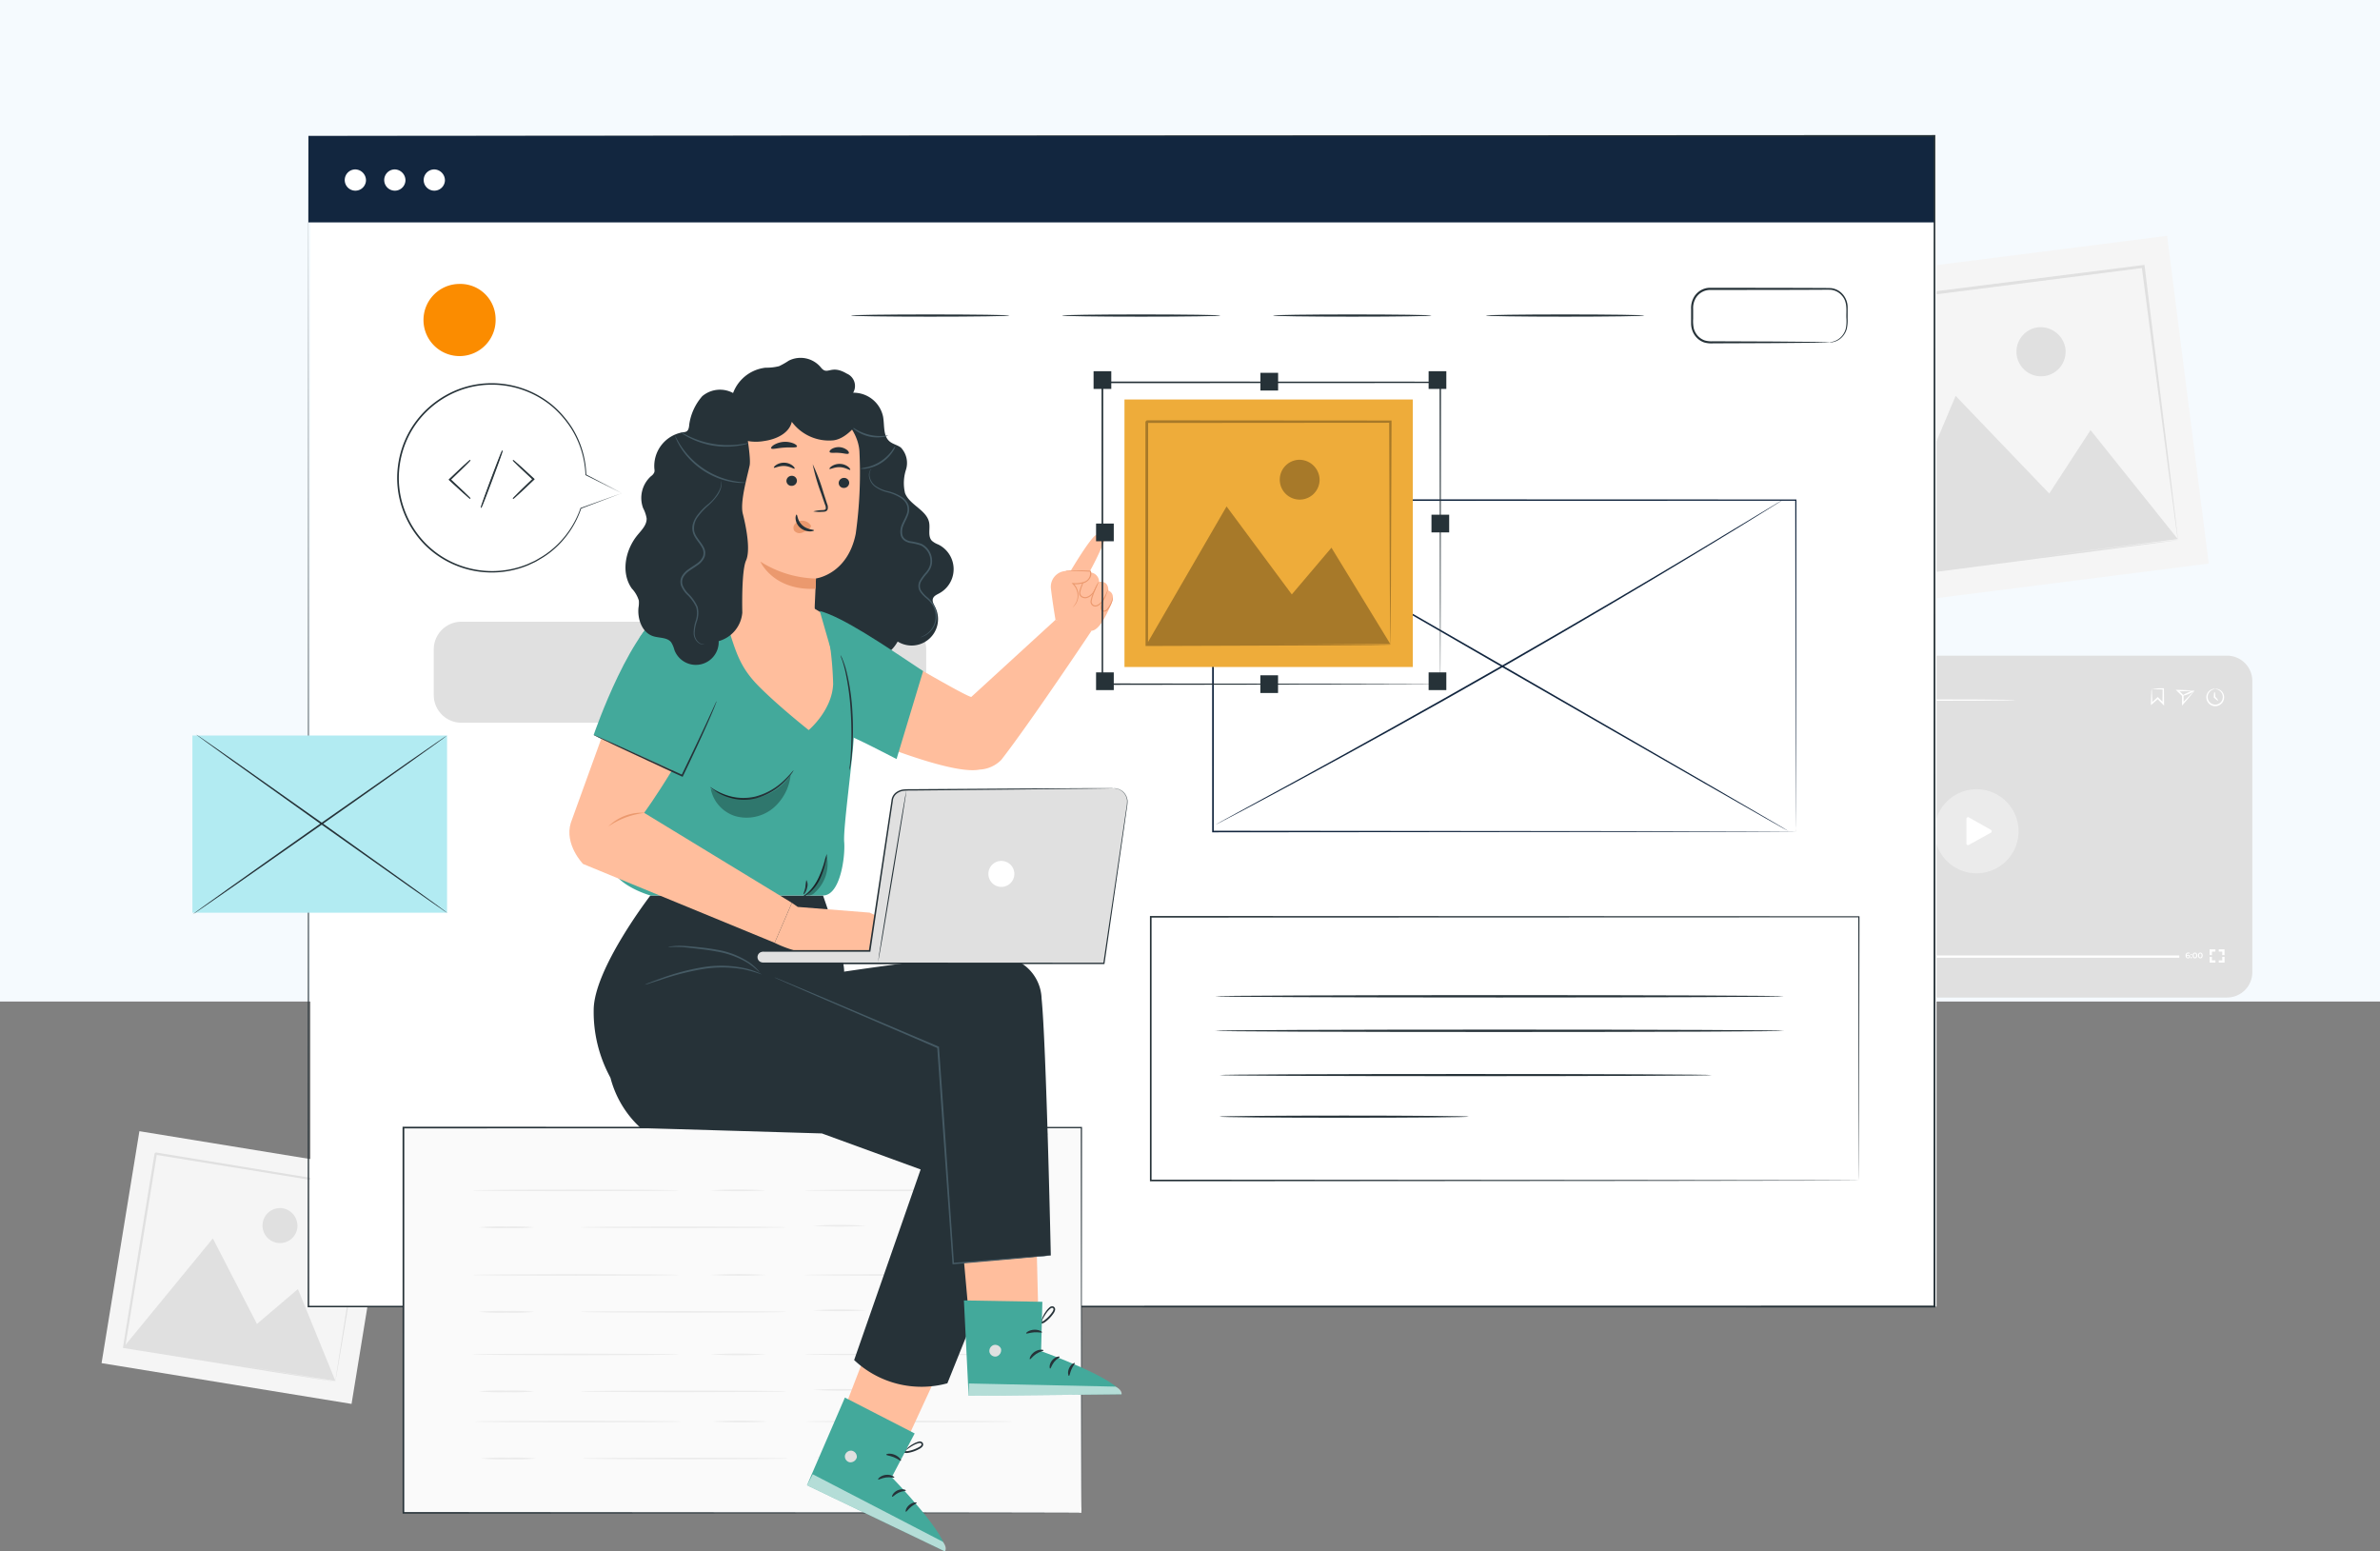 <svg xmlns="http://www.w3.org/2000/svg" xmlns:xlink="http://www.w3.org/1999/xlink" width="296.262" height="193.093" viewBox="0 0 296.262 193.093">
  <rect x="0" y="0" width="296.262" height="193.093" fill="#808080" stroke="none"/>
  <defs>
    <clipPath id="clip-path">
      <rect id="Rectángulo_57307" data-name="Rectángulo 57307" width="267.725" height="176.285" fill="none"/>
    </clipPath>
    <clipPath id="clip-path-7">
      <rect id="Rectángulo_57291" data-name="Rectángulo 57291" width="17.275" height="9.6" fill="none"/>
    </clipPath>
    <clipPath id="clip-path-8">
      <rect id="Rectángulo_57292" data-name="Rectángulo 57292" width="19.046" height="1.543" fill="none"/>
    </clipPath>
    <clipPath id="clip-path-9">
      <rect id="Rectángulo_57293" data-name="Rectángulo 57293" width="10.05" height="5.521" fill="none"/>
    </clipPath>
    <clipPath id="clip-path-10">
      <rect id="Rectángulo_57294" data-name="Rectángulo 57294" width="2.582" height="4.945" fill="none"/>
    </clipPath>
    <clipPath id="clip-path-12">
      <rect id="Rectángulo_57297" data-name="Rectángulo 57297" width="30.68" height="28.091" fill="none"/>
    </clipPath>
  </defs>
  <g id="Grupo_888591" data-name="Grupo 888591" transform="translate(-1066.738 -2980.144)">
    <g id="Grupo_885767" data-name="Grupo 885767" transform="translate(1066.738 2980.144)">
      <rect id="Rectángulo_32196" data-name="Rectángulo 32196" width="296.262" height="124.655" transform="translate(0 0)" fill="#f5fafe"/>
      <g id="Grupo_177796" data-name="Grupo 177796" transform="translate(12.643 16.808)">
        <g id="Grupo_177790" data-name="Grupo 177790" clip-path="url(#clip-path)">
          <rect id="Rectángulo_57279" data-name="Rectángulo 57279" width="44.325" height="41.12" transform="matrix(0.992, -0.126, 0.126, 0.992, 213.151, 18.13)" fill="#f5f5f5"/>
          <g id="Grupo_177764" data-name="Grupo 177764">
            <g id="Grupo_177763" data-name="Grupo 177763" clip-path="url(#clip-path)">
              <path id="Trazado_220935" data-name="Trazado 220935" d="M597.777,59.8a3.061,3.061,0,1,0,3.549,2.633,3.126,3.126,0,0,0-3.549-2.633" transform="translate(-356.863 -35.85)" fill="#e0e0e0"/>
              <path id="Trazado_220936" data-name="Trazado 220936" d="M578.953,40.414,541.8,45.1c.035-.05-.352.434-.187.234v.009l0,.018,0,.036.009.073.019.146.037.291.074.581.147,1.159q.147,1.157.293,2.3.291,2.293.578,4.542l1.121,8.79c.732,5.712,1.424,11.113,2.061,16.081l.022.176.182-.024L573.132,76l7.53-1,1.972-.271.5-.074a.91.91,0,0,0,.161-.03,1.409,1.409,0,0,0-.184.014l-.522.056-2.013.235-7.583.916-8.3,1.026,18.583-2.358a.82.82,0,0,0,.022.112.719.719,0,0,0-.009-.149c-.012-.118-.028-.267-.048-.458q-.074-.64-.208-1.805c-.193-1.61-.473-3.938-.828-6.9-.737-5.988-1.787-14.514-3.048-24.752l-.021-.172ZM572.42,60.952l-5.141,7.892L555.627,56.69l-9.357,22.2C545.66,74.035,545,68.781,544.3,63.23q-.541-4.287-1.111-8.791-.284-2.249-.575-4.542-.146-1.147-.292-2.3l-.147-1.159-.074-.581-.037-.291-.011-.088,36.761-4.694,3.2,24.447.926,6.922q.164,1.182.254,1.833c.029.2.052.352.07.474,0,.017,0,.025.007.04Z" transform="translate(-324.832 -24.227)" fill="#e0e0e0"/>
              <rect id="Rectángulo_57280" data-name="Rectángulo 57280" width="29.248" height="31.528" transform="matrix(0.161, -0.987, 0.987, 0.161, 0, 152.854)" fill="#f5f5f5"/>
              <path id="Trazado_220937" data-name="Trazado 220937" d="M52.234,333.707a2.178,2.178,0,1,0,1.888,2.513,2.224,2.224,0,0,0-1.888-2.513" transform="translate(-29.759 -200.137)" fill="#e0e0e0"/>
              <path id="Trazado_220938" data-name="Trazado 220938" d="M37.027,320.732l-26.283-4.317c.034-.027-.327.225-.175.122v.006l0,.013,0,.026-.008.051-.017.1-.034.206-.067.411-.134.82q-.134.819-.266,1.63l-.525,3.214Q8.992,326.2,8.5,329.238L6.651,340.62l-.02.125.129.02,19.1,3.058,5.337.839,1.4.214.356.051a.683.683,0,0,0,.116.012.985.985,0,0,0-.128-.028l-.367-.067-1.42-.247-5.356-.908-5.87-.98,13.149,2.149a.627.627,0,0,0-.008.082.491.491,0,0,0,.024-.1c.015-.083.035-.188.06-.322q.079-.451.223-1.273c.193-1.137.474-2.781.83-4.869l2.927-17.5.02-.122Zm-8.608,12.685-5.1,4.343-5.488-10.645L6.96,340.359c.565-3.432,1.178-7.148,1.824-11.074l1.021-6.22.526-3.214.267-1.63.134-.82.067-.411.034-.206.01-.062,26.018,4.232c-1.143,7.158-2.095,13.123-2.764,17.318-.33,2.1-.589,3.762-.768,4.907l-.2,1.3c-.02.14-.035.251-.048.338,0,.012,0,.018,0,.028Z" transform="translate(-3.977 -189.783)" fill="#e0e0e0"/>
              <path id="Trazado_220939" data-name="Trazado 220939" d="M562.929,204.466H500.57a3.148,3.148,0,0,1-3.148-3.148V165.063a3.148,3.148,0,0,1,3.148-3.148h62.359a3.148,3.148,0,0,1,3.148,3.148v36.254a3.148,3.148,0,0,1-3.148,3.148" transform="translate(-298.352 -97.116)" fill="#e0e0e0"/>
              <path id="Trazado_220940" data-name="Trazado 220940" d="M580.589,208.685a5.23,5.23,0,1,1-5.23-5.23,5.23,5.23,0,0,1,5.23,5.23" transform="translate(-341.961 -122.031)" fill="#ebebeb"/>
              <path id="Trazado_220941" data-name="Trazado 220941" d="M580.048,215.426V212.34a.2.2,0,0,1,.293-.171l2.758,1.555a.2.2,0,0,1,0,.343L580.34,215.6a.2.2,0,0,1-.292-.172" transform="translate(-347.91 -127.243)" fill="#fff"/>
              <path id="Trazado_220942" data-name="Trazado 220942" d="M506.413,255.124v.11H505.9v-.087l.279-.265c.068-.065.08-.106.08-.145,0-.064-.044-.1-.13-.1a.2.2,0,0,0-.164.073l-.091-.07a.323.323,0,0,1,.267-.116c.152,0,.251.077.251.2a.28.28,0,0,1-.116.221l-.188.178Z" transform="translate(-303.418 -152.662)" fill="#fff"/>
              <path id="Trazado_220943" data-name="Trazado 220943" d="M507.4,255.031a.082.082,0,1,1,.164,0,.082.082,0,1,1-.164,0m0,.382a.082.082,0,1,1,.164,0,.082.082,0,1,1-.164,0" transform="translate(-304.339 -152.917)" fill="#fff"/>
              <path id="Trazado_220944" data-name="Trazado 220944" d="M508.212,254.548v.7h-.13v-.592h-.148v-.109Z" transform="translate(-304.656 -152.676)" fill="#fff"/>
              <path id="Trazado_220945" data-name="Trazado 220945" d="M509.585,255.089h-.124v.159h-.126v-.159h-.385V255l.346-.452h.139l-.326.432h.23v-.141h.122v.141h.124Z" transform="translate(-305.266 -152.676)" fill="#fff"/>
              <rect id="Rectángulo_57281" data-name="Rectángulo 57281" width="53.172" height="0.281" transform="translate(205.464 102.114)" fill="#fff"/>
              <rect id="Rectángulo_57282" data-name="Rectángulo 57282" width="16.616" height="0.751" transform="translate(205.424 101.82)" fill="#ebebeb"/>
              <path id="Trazado_220946" data-name="Trazado 220946" d="M553.733,254.294a.809.809,0,1,1-.809-.809.809.809,0,0,1,.809.809" transform="translate(-331.156 -152.039)" fill="#ebebeb"/>
              <path id="Trazado_220947" data-name="Trazado 220947" d="M648.767,254.746a.234.234,0,0,1-.257.227c-.191,0-.3-.123-.3-.349a.332.332,0,0,1,.344-.373.349.349,0,0,1,.184.045l-.048.1a.236.236,0,0,0-.133-.034c-.132,0-.215.082-.215.241h0a.238.238,0,0,1,.187-.073.219.219,0,0,1,.242.215m-.126.006c0-.073-.055-.119-.141-.119a.128.128,0,0,0-.142.12c0,.066.052.118.145.118a.122.122,0,0,0,.138-.119" transform="translate(-388.792 -152.499)" fill="#fff"/>
              <path id="Trazado_220948" data-name="Trazado 220948" d="M649.763,254.76a.082.082,0,1,1,.083.083.081.081,0,0,1-.083-.083m0,.382a.082.082,0,1,1,.165,0,.082.082,0,1,1-.165,0" transform="translate(-389.725 -152.754)" fill="#fff"/>
              <path id="Trazado_220949" data-name="Trazado 220949" d="M650.383,254.613c0-.23.126-.361.293-.361s.294.13.294.361-.126.361-.294.361-.293-.13-.293-.361m.455,0c0-.169-.066-.247-.162-.247s-.161.078-.161.247.066.247.161.247.162-.078.162-.247" transform="translate(-390.097 -152.499)" fill="#fff"/>
              <path id="Trazado_220950" data-name="Trazado 220950" d="M652.065,254.613c0-.23.126-.361.293-.361s.294.13.294.361-.126.361-.294.361-.293-.13-.293-.361m.455,0c0-.169-.066-.247-.162-.247s-.161.078-.161.247.066.247.161.247.162-.078.162-.247" transform="translate(-391.106 -152.499)" fill="#fff"/>
              <path id="Trazado_220951" data-name="Trazado 220951" d="M655.985,253.968H655.7v-.718h.717v.281h-.435Z" transform="translate(-393.288 -151.898)" fill="#fff"/>
              <path id="Trazado_220952" data-name="Trazado 220952" d="M656.42,256.3H655.7v-.717h.281v.435h.437Z" transform="translate(-393.287 -153.297)" fill="#fff"/>
              <path id="Trazado_220953" data-name="Trazado 220953" d="M659.252,256.3h-.717v-.282h.436v-.437h.281Z" transform="translate(-394.986 -153.295)" fill="#fff"/>
              <path id="Trazado_220954" data-name="Trazado 220954" d="M659.252,253.966h-.282v-.435h-.437v-.282h.718Z" transform="translate(-394.986 -151.898)" fill="#fff"/>
              <path id="Trazado_220955" data-name="Trazado 220955" d="M637.537,172.13a11.193,11.193,0,0,1,1.446-.079l.078,0v.08c.006.548.012,1.168.019,1.837l0,.237-.169-.168-.193-.193-.49-.493.132,0-.769.676-.146.128,0-.191c.008-.569.028-1.039.044-1.358a2.237,2.237,0,0,1,.042-.479,3.723,3.723,0,0,1,.042.533c.016.325.035.773.044,1.3l-.143-.064.755-.692.066-.061.065.065.493.49.193.193-.167.069c.007-.669.013-1.289.019-1.837l.079.078a14.09,14.09,0,0,1-1.446-.078" transform="translate(-382.339 -103.195)" fill="#fff"/>
              <path id="Trazado_220956" data-name="Trazado 220956" d="M647.48,172.662a5.03,5.03,0,0,1-.35.447c-.237.294-.593.734-1.027,1.223l-.162.182v-.245c0-.287,0-.593,0-.911v-.089l.03.07-.641-.624-.167-.163.232,0c.635.009,1.181.042,1.545.064a4.773,4.773,0,0,1,.545.041c-.019.008-.257.016-.632.034s-.876.044-1.459.046l.065-.159.648.616.03.028v.131c0,.317,0,.624,0,.911l-.162-.062c.406-.444.774-.808,1.049-1.085s.447-.452.466-.461" transform="translate(-386.963 -103.497)" fill="#fff"/>
              <path id="Trazado_220957" data-name="Trazado 220957" d="M648.79,172.8c.021.05-.286.226-.685.394s-.74.263-.761.213.286-.226.686-.393a1.67,1.67,0,0,1,.761-.214" transform="translate(-388.273 -103.64)" fill="#fff"/>
              <path id="Trazado_220958" data-name="Trazado 220958" d="M655.776,172.224c0-.01.092-.033.259,0a1.02,1.02,0,0,1,.61.367,1.087,1.087,0,0,1,.178,1.041,1.109,1.109,0,0,1-2.093,0,1.087,1.087,0,0,1,.178-1.041,1.018,1.018,0,0,1,.61-.367c.168-.028.26-.005.259,0s-.091.021-.241.069a1.027,1.027,0,0,0-.518.377.96.96,0,0,0-.118.9.937.937,0,0,0,1.755,0,.96.96,0,0,0-.118-.9,1.027,1.027,0,0,0-.518-.377c-.15-.048-.241-.052-.241-.069" transform="translate(-392.667 -103.288)" fill="#fff"/>
              <path id="Trazado_220959" data-name="Trazado 220959" d="M657.508,174.3c-.038.038-.264-.126-.505-.367l-.028-.029v-.046c0-.344.044-.623.1-.623s.1.279.1.623v.006l-.028-.069c.241.242.4.467.367.505" transform="translate(-394.05 -103.908)" fill="#fff"/>
              <path id="Trazado_220960" data-name="Trazado 220960" d="M548.063,175.586c0,.054-7.056.1-15.758.1s-15.759-.044-15.759-.1,7.054-.1,15.759-.1,15.758.044,15.758.1" transform="translate(-309.822 -105.257)" fill="#fff"/>
              <path id="Trazado_220961" data-name="Trazado 220961" d="M509.1,173.87a1.243,1.243,0,1,1-1.243-1.243,1.243,1.243,0,0,1,1.243,1.243" transform="translate(-303.867 -103.541)" fill="#fff"/>
            </g>
          </g>
          <rect id="Rectángulo_57284" data-name="Rectángulo 57284" width="202.417" height="145.707" transform="translate(25.998 0.103)" fill="#fff"/>
          <rect id="Rectángulo_57285" data-name="Rectángulo 57285" width="202.417" height="10.769" transform="translate(25.749 0.103)" fill="#12263f"/>
          <g id="Grupo_177766" data-name="Grupo 177766">
            <g id="Grupo_177765" data-name="Grupo 177765" clip-path="url(#clip-path)">
              <path id="Trazado_220962" data-name="Trazado 220962" d="M78.283,12.092a1.323,1.323,0,1,1-1.321-1.4,1.361,1.361,0,0,1,1.321,1.4" transform="translate(-45.369 -6.414)" fill="#fff"/>
              <path id="Trazado_220963" data-name="Trazado 220963" d="M90.562,12.092a1.323,1.323,0,1,1-1.321-1.4,1.362,1.362,0,0,1,1.321,1.4" transform="translate(-52.734 -6.414)" fill="#fff"/>
              <path id="Trazado_220964" data-name="Trazado 220964" d="M102.84,12.092a1.323,1.323,0,1,1-1.321-1.4,1.362,1.362,0,0,1,1.321,1.4" transform="translate(-60.098 -6.414)" fill="#fff"/>
              <path id="Trazado_220965" data-name="Trazado 220965" d="M252.811,55.932c0,.076-4.421.138-9.873.138s-9.874-.062-9.874-.138,4.42-.138,9.874-.138,9.873.062,9.873.138" transform="translate(-139.791 -33.465)" fill="#263238"/>
              <path id="Trazado_220966" data-name="Trazado 220966" d="M318.441,55.932c0,.076-4.421.138-9.873.138s-9.874-.062-9.874-.138,4.42-.138,9.874-.138,9.873.062,9.873.138" transform="translate(-179.156 -33.465)" fill="#263238"/>
              <path id="Trazado_220967" data-name="Trazado 220967" d="M384.073,55.932c0,.076-4.421.138-9.873.138s-9.874-.062-9.874-.138,4.42-.138,9.874-.138,9.873.062,9.873.138" transform="translate(-218.521 -33.465)" fill="#263238"/>
              <path id="Trazado_220968" data-name="Trazado 220968" d="M450.284,55.932c0,.076-4.421.138-9.873.138s-9.874-.062-9.874-.138,4.42-.138,9.874-.138,9.873.062,9.873.138" transform="translate(-258.235 -33.465)" fill="#263238"/>
              <path id="Trazado_220969" data-name="Trazado 220969" d="M511.607,54.274c0-.016.167-.008.471-.084a2.184,2.184,0,0,0,1.136-.738,2.278,2.278,0,0,0,.451-.9,4.76,4.76,0,0,0,.07-1.23c-.054-.877.2-2.017-.554-2.849a2.061,2.061,0,0,0-1.405-.734c-.568-.016-1.188,0-1.813,0l-4.02.013-9.21.011a2.075,2.075,0,0,0-1.845,1.2,2.407,2.407,0,0,0-.229,1.151q0,.623,0,1.235a4.658,4.658,0,0,0,.072,1.17,2.227,2.227,0,0,0,.517.964,2.108,2.108,0,0,0,.876.568,3.173,3.173,0,0,0,1.029.1l7.522.03,5.071.044,1.379.026.359.014a.4.4,0,0,1,.122.014.4.4,0,0,1-.122.014l-.359.014-1.379.026-5.071.044-7.522.03a3.379,3.379,0,0,1-1.1-.105,2.353,2.353,0,0,1-.982-.632,2.5,2.5,0,0,1-.583-1.079,2.661,2.661,0,0,1-.083-.63q0-.3,0-.61,0-.612,0-1.235a2.694,2.694,0,0,1,.255-1.277,2.333,2.333,0,0,1,2.077-1.349l9.21.011,4.02.013c.633.007,1.229,0,1.829.018a2.25,2.25,0,0,1,1.528.817,2.484,2.484,0,0,1,.568,1.534q0,.767-.006,1.446a4.834,4.834,0,0,1-.1,1.265,2.366,2.366,0,0,1-.5.936,2.161,2.161,0,0,1-1.2.721,1.483,1.483,0,0,1-.483.029" transform="translate(-296.539 -28.481)" fill="#263238"/>
              <path id="Trazado_220970" data-name="Trazado 220970" d="M161.181,163.935H106.768a3.445,3.445,0,0,1-3.444-3.445v-5.683a3.445,3.445,0,0,1,3.444-3.445h54.413a3.445,3.445,0,0,1,3.444,3.445v5.683a3.445,3.445,0,0,1-3.444,3.445" transform="translate(-61.973 -90.787)" fill="#e0e0e0"/>
              <path id="Trazado_220971" data-name="Trazado 220971" d="M64.2.1,266.619,0h.1V.1c0,43.965.007,93.487.01,145.691v.13h-.113L64.2,145.9H64.11v-.092C64.166,57.376,64.2.862,64.2.1c0,.758.036,57.272.092,145.708l-.092-.092,202.417-.021-.113.113v-.017c0-52.2.007-101.726.01-145.691l.1.1L64.2.1" transform="translate(-38.453)" fill="#263238"/>
              <path id="Trazado_220972" data-name="Trazado 220972" d="M418.1,154.619s-.006-.254-.008-.742-.005-1.211-.009-2.156c0-1.893-.012-4.676-.02-8.25-.01-7.142-.024-17.446-.042-30.1l.08.08-72.547.024h-.005l.1-.1c0,14.593,0,28.544-.007,41.251l-.1-.1,52.188.047,14.986.026,3.993.012,1.032.006c.232,0,.353.006.353.006s-.113,0-.342.006l-1.021.006-3.974.012-14.964.026-52.253.047h-.1v-.1c0-12.707,0-26.658-.007-41.251v-.1h.11l72.547.024h.08v.08c-.018,12.679-.032,23-.042,30.154-.009,3.566-.016,6.343-.02,8.231,0,.938-.007,1.655-.009,2.141s-.008.725-.008.725" transform="translate(-207.193 -67.935)" fill="#12263f"/>
              <path id="Trazado_220973" data-name="Trazado 220973" d="M417.2,113.388s-.057.043-.174.119l-.521.331-2.012,1.255c-1.749,1.088-4.29,2.645-7.44,4.554-6.3,3.819-15.048,9.014-24.8,14.6s-18.672,10.493-25.152,13.994c-3.24,1.75-5.869,3.155-7.691,4.114l-2.1,1.1-.549.282c-.124.062-.19.09-.19.09s.059-.04.18-.108l.539-.3,2.081-1.136,7.659-4.172c6.461-3.534,15.363-8.464,25.12-14.046s18.513-10.755,24.83-14.541l7.473-4.5,2.033-1.222.531-.313c.12-.07.185-.1.185-.1" transform="translate(-207.872 -68.01)" fill="#12263f"/>
              <path id="Trazado_220974" data-name="Trazado 220974" d="M418.492,155.307c-.029.05-15.947-9.065-35.549-20.356s-35.477-20.489-35.448-20.539,15.943,9.063,35.552,20.359,35.473,20.487,35.444,20.537" transform="translate(-208.426 -68.624)" fill="#12263f"/>
              <path id="Trazado_220975" data-name="Trazado 220975" d="M417.157,267.634c0,.08-15.855.146-35.408.146s-35.411-.066-35.411-.146,15.851-.146,35.411-.146,35.408.066,35.408.146" transform="translate(-207.732 -160.438)" fill="#263238"/>
              <path id="Trazado_220976" data-name="Trazado 220976" d="M417.157,278.362c0,.08-15.855.146-35.408.146s-35.411-.065-35.411-.146,15.851-.146,35.411-.146,35.408.065,35.408.146" transform="translate(-207.732 -166.873)" fill="#263238"/>
              <path id="Trazado_220977" data-name="Trazado 220977" d="M378.739,305.085c0,.074-6.95.134-15.522.134s-15.523-.06-15.523-.134,6.949-.134,15.523-.134,15.522.06,15.522.134" transform="translate(-208.545 -182.908)" fill="#263238"/>
              <path id="Trazado_220978" data-name="Trazado 220978" d="M408.995,292.152c0,.074-13.724.134-30.649.134s-30.652-.06-30.652-.134,13.721-.134,30.652-.134,30.649.06,30.649.134" transform="translate(-208.545 -175.151)" fill="#263238"/>
              <path id="Trazado_220979" data-name="Trazado 220979" d="M414.336,275.781s0-.2-.007-.579,0-.947-.008-1.686c0-1.484-.01-3.671-.018-6.5-.009-5.647-.022-13.842-.039-24.056l.071.072-88.141.033h-.006l.1-.1c0,11.455,0,22.538,0,32.817l-.1-.1,63.155.048,18.365.028,4.918.012,1.273.006c.287,0,.436.006.436.006s-.141,0-.424.007l-1.261.006-4.9.013-18.342.028-63.223.047h-.1v-.1c0-10.28,0-21.362,0-32.817v-.1h.11l88.141.034h.071v.071c-.016,10.232-.03,18.442-.039,24.1-.008,2.819-.014,5-.018,6.48,0,.734-.006,1.295-.008,1.674s-.007.564-.007.564" transform="translate(-195.584 -145.666)" fill="#263238"/>
              <path id="Trazado_220980" data-name="Trazado 220980" d="M109.114,50.6a4.49,4.49,0,1,1-4.485-4.285,4.389,4.389,0,0,1,4.485,4.285" transform="translate(-60.066 -27.783)" fill="#fb8c00"/>
              <rect id="Rectángulo_57286" data-name="Rectángulo 57286" width="31.699" height="22.053" transform="translate(11.307 74.739)" fill="#b2ebf2"/>
              <path id="Trazado_220981" data-name="Trazado 220981" d="M60.026,186.753c.033.047-7.025,5.066-15.764,11.208S28.411,209.046,28.378,209s7.024-5.065,15.765-11.209,15.85-11.085,15.883-11.038" transform="translate(-17.021 -112.013)" fill="#263238"/>
              <path id="Trazado_220982" data-name="Trazado 220982" d="M60.723,208.662a.367.367,0,0,1-.086-.048l-.243-.159-.92-.63-3.361-2.346-11.042-7.806-11.009-7.857-3.322-2.4-.9-.661-.231-.176a.362.362,0,0,1-.074-.066.365.365,0,0,1,.087.048l.242.159.92.63,3.361,2.346L45.193,197.5,56.2,205.358l3.322,2.4.9.662.23.176a.366.366,0,0,1,.074.066" transform="translate(-17.718 -111.869)" fill="#263238"/>
            </g>
          </g>
          <rect id="Rectángulo_57288" data-name="Rectángulo 57288" width="84.393" height="47.956" transform="translate(37.582 123.529)" fill="#fafafa"/>
          <g id="Grupo_177768" data-name="Grupo 177768">
            <g id="Grupo_177767" data-name="Grupo 177767" clip-path="url(#clip-path)">
              <path id="Trazado_220983" data-name="Trazado 220983" d="M178.144,356.464s-.006-.295-.008-.86-.005-1.407-.009-2.505c0-2.2-.012-5.434-.02-9.589-.01-8.3-.024-20.283-.042-35l.08.08-84.387.024h-.006l.1-.1c0,16.965-.005,33.183-.007,47.956l-.1-.1,60.71.047,17.43.026,4.644.012,1.2.006c.27,0,.41.006.41.006s-.132,0-.4.006l-1.188.006-4.624.012-17.408.026-60.775.047h-.1v-.1c0-14.773,0-30.991-.007-47.956v-.1h.11l84.387.024h.08v.08c-.018,14.74-.032,26.736-.042,35.051-.009,4.147-.016,7.376-.02,9.571,0,1.092-.007,1.926-.009,2.49s-.008.844-.008.844" transform="translate(-56.169 -184.979)" fill="#263238"/>
              <path id="Trazado_220984" data-name="Trazado 220984" d="M141.076,328.057c0,.058-5.735.1-12.807.1s-12.808-.047-12.808-.1,5.733-.1,12.808-.1,12.807.046,12.807.1" transform="translate(-69.254 -196.705)" fill="#ebebeb"/>
              <path id="Trazado_220985" data-name="Trazado 220985" d="M174.575,339.542c0,.058-5.735.1-12.807.1s-12.808-.046-12.808-.1,5.733-.1,12.808-.1,12.807.046,12.807.1" transform="translate(-89.346 -203.593)" fill="#ebebeb"/>
              <path id="Trazado_220986" data-name="Trazado 220986" d="M244.281,328.057c0,.058-5.735.1-12.807.1s-12.808-.047-12.808-.1,5.733-.1,12.808-.1,12.807.046,12.807.1" transform="translate(-131.156 -196.705)" fill="#ebebeb"/>
              <path id="Trazado_220987" data-name="Trazado 220987" d="M196.293,328.048a57.515,57.515,0,0,1-6.916,0,57.5,57.5,0,0,1,6.916,0" transform="translate(-113.587 -196.699)" fill="#ebebeb"/>
              <path id="Trazado_220988" data-name="Trazado 220988" d="M124.256,339.542a28.786,28.786,0,0,1-3.458.1,28.772,28.772,0,0,1-3.457-.1,28.777,28.777,0,0,1,3.457-.1,28.79,28.79,0,0,1,3.458.1" transform="translate(-70.38 -203.593)" fill="#ebebeb"/>
              <path id="Trazado_220989" data-name="Trazado 220989" d="M227.9,339.057a53.267,53.267,0,0,1-6.655,0,53.235,53.235,0,0,1,6.655,0" transform="translate(-132.701 -203.303)" fill="#ebebeb"/>
              <path id="Trazado_220990" data-name="Trazado 220990" d="M141.076,354.356c0,.058-5.735.1-12.807.1s-12.808-.046-12.808-.1,5.733-.1,12.808-.1,12.807.046,12.807.1" transform="translate(-69.254 -212.479)" fill="#ebebeb"/>
              <path id="Trazado_220991" data-name="Trazado 220991" d="M174.575,365.841c0,.058-5.735.1-12.807.1s-12.808-.046-12.808-.1,5.733-.1,12.808-.1,12.807.046,12.807.1" transform="translate(-89.346 -219.367)" fill="#ebebeb"/>
              <path id="Trazado_220992" data-name="Trazado 220992" d="M244.281,354.356c0,.058-5.735.1-12.807.1s-12.808-.046-12.808-.1,5.733-.1,12.808-.1,12.807.046,12.807.1" transform="translate(-131.156 -212.479)" fill="#ebebeb"/>
              <path id="Trazado_220993" data-name="Trazado 220993" d="M196.293,354.347a57.515,57.515,0,0,1-6.916,0,57.481,57.481,0,0,1,6.916,0" transform="translate(-113.587 -212.473)" fill="#ebebeb"/>
              <path id="Trazado_220994" data-name="Trazado 220994" d="M124.256,365.841a28.638,28.638,0,0,1-3.458.1,28.624,28.624,0,0,1-3.457-.1,28.926,28.926,0,0,1,3.457-.1,28.94,28.94,0,0,1,3.458.1" transform="translate(-70.38 -219.367)" fill="#ebebeb"/>
              <path id="Trazado_220995" data-name="Trazado 220995" d="M227.9,365.355a53.251,53.251,0,0,1-6.655,0,53.251,53.251,0,0,1,6.655,0" transform="translate(-132.701 -219.076)" fill="#ebebeb"/>
              <path id="Trazado_220996" data-name="Trazado 220996" d="M141.671,399.952c0,.058-5.735.1-12.807.1s-12.808-.046-12.808-.1,5.733-.1,12.808-.1,12.807.046,12.807.1" transform="translate(-69.61 -239.827)" fill="#ebebeb"/>
              <path id="Trazado_220997" data-name="Trazado 220997" d="M175.17,411.437c0,.058-5.735.1-12.807.1s-12.808-.046-12.808-.1,5.733-.1,12.808-.1,12.807.046,12.807.1" transform="translate(-89.703 -246.716)" fill="#ebebeb"/>
              <path id="Trazado_220998" data-name="Trazado 220998" d="M244.876,399.952c0,.058-5.735.1-12.807.1s-12.808-.046-12.808-.1,5.733-.1,12.808-.1,12.807.046,12.807.1" transform="translate(-131.512 -239.827)" fill="#ebebeb"/>
              <path id="Trazado_220999" data-name="Trazado 220999" d="M196.888,399.943a57.514,57.514,0,0,1-6.916,0,57.481,57.481,0,0,1,6.916,0" transform="translate(-113.944 -239.822)" fill="#ebebeb"/>
              <path id="Trazado_221000" data-name="Trazado 221000" d="M124.851,411.437a28.786,28.786,0,0,1-3.458.1,28.781,28.781,0,0,1-3.458-.1,28.773,28.773,0,0,1,3.458-.1,28.779,28.779,0,0,1,3.458.1" transform="translate(-70.737 -246.716)" fill="#ebebeb"/>
              <path id="Trazado_221001" data-name="Trazado 221001" d="M228.493,410.952a53.266,53.266,0,0,1-6.655,0,53.266,53.266,0,0,1,6.655,0" transform="translate(-133.057 -246.425)" fill="#ebebeb"/>
              <path id="Trazado_221002" data-name="Trazado 221002" d="M141.076,379.084c0,.058-5.735.1-12.807.1s-12.808-.046-12.808-.1,5.733-.1,12.808-.1,12.807.046,12.807.1" transform="translate(-69.254 -227.311)" fill="#ebebeb"/>
              <path id="Trazado_221003" data-name="Trazado 221003" d="M174.575,390.569c0,.058-5.735.1-12.807.1s-12.808-.047-12.808-.1,5.733-.1,12.808-.1,12.807.046,12.807.1" transform="translate(-89.346 -234.199)" fill="#ebebeb"/>
              <path id="Trazado_221004" data-name="Trazado 221004" d="M244.281,379.084c0,.058-5.735.1-12.807.1s-12.808-.046-12.808-.1,5.733-.1,12.808-.1,12.807.046,12.807.1" transform="translate(-131.156 -227.311)" fill="#ebebeb"/>
              <path id="Trazado_221005" data-name="Trazado 221005" d="M196.293,379.075a57.3,57.3,0,0,1-6.916,0,57.735,57.735,0,0,1,6.916,0" transform="translate(-113.587 -227.305)" fill="#ebebeb"/>
              <path id="Trazado_221006" data-name="Trazado 221006" d="M124.256,390.569a28.724,28.724,0,0,1-3.458.1,28.711,28.711,0,0,1-3.457-.1,28.931,28.931,0,0,1,3.457-.1,28.944,28.944,0,0,1,3.458.1" transform="translate(-70.38 -234.199)" fill="#ebebeb"/>
              <path id="Trazado_221007" data-name="Trazado 221007" d="M227.9,390.083a53.267,53.267,0,0,1-6.655,0,53.267,53.267,0,0,1,6.655,0" transform="translate(-132.701 -233.908)" fill="#ebebeb"/>
            </g>
          </g>
          <g id="Grupo_177770" data-name="Grupo 177770">
            <g id="Grupo_177769" data-name="Grupo 177769" clip-path="url(#clip-path)">
              <path id="Trazado_221012" data-name="Trazado 221012" d="M120.057,90.992l-4.481-2.282a11.72,11.72,0,1,0-.621,4.152v.007Z" transform="translate(-55.291 -46.419)" fill="#fff"/>
              <path id="Trazado_221013" data-name="Trazado 221013" d="M119.9,90.86l-5.085,1.926a.051.051,0,0,1-.066-.03.049.049,0,0,1,0-.022v-.007l.1.02a11.694,11.694,0,0,1-3.381,5.082,10.507,10.507,0,0,1-1.5,1.1c-.276.161-.552.334-.84.492l-.909.422a11.828,11.828,0,0,1-8.71.118,11.691,11.691,0,0,1-4.154-2.688A11.964,11.964,0,0,1,92.6,92.845a11.573,11.573,0,0,1-.561-5.413,11.782,11.782,0,0,1,1.994-5.186,11.967,11.967,0,0,1,3.944-3.573,11.573,11.573,0,0,1,4.815-1.469,11.9,11.9,0,0,1,8.421,2.652,12.664,12.664,0,0,1,2.525,2.9,11.662,11.662,0,0,1,1.738,5.817l-.027-.043L119.9,90.86l-4.5-2.237a.051.051,0,0,1-.027-.043,11.628,11.628,0,0,0-1.761-5.745,12.557,12.557,0,0,0-2.506-2.854,11.75,11.75,0,0,0-8.3-2.587,11.4,11.4,0,0,0-4.732,1.454A11.78,11.78,0,0,0,94.2,82.363a11.6,11.6,0,0,0-1.957,5.095,11.392,11.392,0,0,0,.55,5.318,11.775,11.775,0,0,0,2.71,4.358,11.524,11.524,0,0,0,4.08,2.651,11.68,11.68,0,0,0,8.578-.091l.9-.412c.285-.154.558-.324.832-.482a10.455,10.455,0,0,0,1.483-1.081,11.649,11.649,0,0,0,3.379-5,.052.052,0,0,1,.066-.033.053.053,0,0,1,.036.053v.006l-.07-.052L119.9,90.86" transform="translate(-55.138 -46.286)" fill="#263238"/>
              <path id="Trazado_221014" data-name="Trazado 221014" d="M128.038,105.92a1.19,1.19,0,0,1,.18-.2l.523-.525c.445-.44,1.066-1.041,1.756-1.7l.016-.015v.089c-.7-.646-1.32-1.236-1.768-1.666l-.526-.515a1.176,1.176,0,0,1-.182-.2,1.149,1.149,0,0,1,.213.166l.552.486c.463.415,1.1.994,1.793,1.64l.048.044-.047.045-.016.015c-.69.659-1.321,1.25-1.781,1.674l-.549.5a1.186,1.186,0,0,1-.213.17" transform="translate(-76.797 -60.688)" fill="#263238"/>
              <path id="Trazado_221015" data-name="Trazado 221015" d="M127.956,105.895a.046.046,0,0,1-.034-.018h0c-.037-.041-.025-.059.181-.273l.523-.526c.452-.446,1.049-1.025,1.688-1.634-.631-.586-1.225-1.147-1.682-1.587l-.526-.515c-.2-.2-.223-.228-.183-.271s.065-.023.283.162l.553.487c.471.422,1.078.978,1.718,1.571l.008-.008v.015l.067.062.086.08-.1.1-.051.048v.016l-.009-.008c-.652.621-1.261,1.193-1.722,1.618l-.55.5c-.157.138-.214.186-.248.186m2.43-2.385c-.489.467-.955.917-1.349,1.3.4-.371.87-.815,1.365-1.287l0,0-.013-.012m.1-.076v.013l.007-.007Zm-1.435-1.318c.395.375.855.808,1.337,1.256l.016-.014c-.485-.45-.951-.878-1.353-1.242" transform="translate(-76.717 -60.61)" fill="#263238"/>
              <path id="Trazado_221016" data-name="Trazado 221016" d="M110.713,101.181a1.193,1.193,0,0,1-.18.2l-.523.525c-.445.44-1.066,1.041-1.756,1.7l-.016.015v-.089c.7.646,1.32,1.236,1.768,1.666l.526.515a1.178,1.178,0,0,1,.182.2,1.17,1.17,0,0,1-.213-.166l-.552-.486c-.463-.415-1.1-.994-1.793-1.64l-.048-.044.047-.045.016-.015c.69-.659,1.321-1.25,1.781-1.674l.549-.5a1.186,1.186,0,0,1,.213-.17" transform="translate(-64.842 -60.688)" fill="#263238"/>
              <path id="Trazado_221017" data-name="Trazado 221017" d="M110.606,105.894c-.033,0-.09-.045-.249-.181l-.553-.487c-.463-.415-1.07-.97-1.717-1.57l-.009.008v-.016l-.068-.063-.086-.081.1-.1.051-.048v-.017l.009.008c.652-.621,1.261-1.193,1.722-1.618l.55-.5c.217-.19.242-.21.283-.168s.016.07-.18.274l-.523.526c-.448.443-1.045,1.021-1.688,1.634.638.593,1.233,1.154,1.682,1.587l.526.515c.2.2.223.227.184.27a.046.046,0,0,1-.034.019m-2.446-2.307c.489.453.954.88,1.352,1.24-.391-.371-.851-.8-1.336-1.255Zm-.089-.083.007.006V103.5Zm.088-.084,0,0,.013.012c.492-.47.958-.919,1.35-1.3-.4.372-.87.816-1.366,1.288" transform="translate(-64.733 -60.61)" fill="#263238"/>
              <path id="Trazado_221018" data-name="Trazado 221018" d="M118.061,105.265c-.031-.012.532-1.6,1.259-3.539s1.341-3.509,1.373-3.5-.532,1.6-1.259,3.539-1.341,3.508-1.373,3.5" transform="translate(-70.812 -58.918)" fill="#263238"/>
              <path id="Trazado_221019" data-name="Trazado 221019" d="M117.995,105.239a.056.056,0,0,1-.022-.006h0c-.06-.023-.07-.026.316-1.109.238-.669.563-1.554.914-2.494s.688-1.821.948-2.482c.419-1.069.429-1.066.489-1.044s.069.026-.315,1.109c-.238.669-.563,1.555-.914,2.495s-.687,1.82-.947,2.482c-.366.931-.42,1.049-.467,1.049m2.06-5.572c-.211.545-.469,1.222-.759,2s-.54,1.456-.739,2.006c.211-.545.469-1.222.759-2s.541-1.456.739-2.006" transform="translate(-70.74 -58.839)" fill="#263238"/>
            </g>
          </g>
          <g id="Grupo_177784" data-name="Grupo 177784">
            <g id="Grupo_177783" data-name="Grupo 177783" clip-path="url(#clip-path)">
              <path id="Trazado_221020" data-name="Trazado 221020" d="M195.8,74.612a4.893,4.893,0,0,1,4.309-4.1,6.347,6.347,0,0,0,1.668-.188,9.523,9.523,0,0,0,1.2-.684,3.268,3.268,0,0,1,3.993.834c.857,1.095,1.205-.429,3.227.774a1.667,1.667,0,0,1,.8,2.381,3.751,3.751,0,0,1,3.721,2.967c.2,1.081-.021,2.4.821,3.1.408.342.977.436,1.4.762a2.786,2.786,0,0,1,.634,2.746,5.424,5.424,0,0,0-.119,2.923c.593,1.51,2.743,2.11,3.008,3.71.125.756-.193,1.662.334,2.218a2.6,2.6,0,0,0,.792.464,3.421,3.421,0,0,1,.128,6.077c-.306.166-.669.319-.786.647-.131.365.112.745.286,1.092a3.289,3.289,0,0,1-4.678,4.264,5.144,5.144,0,0,1-3.022,2.4,3.12,3.12,0,0,1-1.8.047,3.576,3.576,0,0,1-1.234-.761c-1.75-1.524-4.2-3.856-4.365-6.171" transform="translate(-117.438 -41.557)" fill="#263238"/>
              <path id="Trazado_221021" data-name="Trazado 221021" d="M251.331,150.41l-10.484,9.6c-1.3-.3-17.266-9.843-17.266-9.843l-2.523,12.279s16.338,7.511,20.834,6.6a4.045,4.045,0,0,0,2.7-1.215c3.6-4.622,11.227-16.058,11.227-16.058Z" transform="translate(-132.59 -90.069)" fill="#ffbe9d"/>
              <path id="Trazado_221022" data-name="Trazado 221022" d="M300.9,124.184c-.692.283-3.164,4.451-3.164,4.451l-.62.033a1.971,1.971,0,0,0-1.849,2.2c.206,1.738.567,3.88.567,3.88l3.461,1.577,1.027-.216c.953-.05,1.881-1.987,2.468-3.355s-.375-1.637-.375-1.637c.01-1.358-1.148-1.088-1.148-1.088a1.183,1.183,0,0,0-1.238-1.177,35.656,35.656,0,0,0,1.835-3.8c.3-.989-.271-1.159-.962-.876" transform="translate(-177.09 -74.411)" fill="#ffbe9d"/>
              <path id="Trazado_221023" data-name="Trazado 221023" d="M306.5,137.313a6.406,6.406,0,0,1-.361.874,3.367,3.367,0,0,1-.215.434,1.823,1.823,0,0,1-.378.418,1.307,1.307,0,0,1-.562.288.847.847,0,0,1-.669-.159.612.612,0,0,1-.2-.307.83.83,0,0,1-.011-.346,3.576,3.576,0,0,1,.178-.591,7.226,7.226,0,0,1,.426-.939,6,6,0,0,1,.364-.591.837.837,0,0,1,.161-.2c.019.012-.183.313-.439.833a8.627,8.627,0,0,0-.393.937,3.719,3.719,0,0,0-.164.568.539.539,0,0,0,.164.526.718.718,0,0,0,.558.133,1.205,1.205,0,0,0,.505-.254,1.758,1.758,0,0,0,.363-.383,3.581,3.581,0,0,0,.222-.412,6.38,6.38,0,0,1,.449-.832" transform="translate(-182.393 -81.689)" fill="#eb996e"/>
              <path id="Trazado_221024" data-name="Trazado 221024" d="M309.806,139.884a.827.827,0,0,1-.056.239,6.14,6.14,0,0,1-.227.629,3.093,3.093,0,0,1-.524.853,1.361,1.361,0,0,1-.481.37.6.6,0,0,1-.864-.7,2.92,2.92,0,0,1,.158-.574c.124-.353.255-.663.374-.919s.227-.457.307-.593a.789.789,0,0,1,.138-.2c.019.01-.14.319-.355.836-.107.259-.227.57-.343.92a2.894,2.894,0,0,0-.144.55.473.473,0,0,0,.68.556,1.264,1.264,0,0,0,.438-.331,3.23,3.23,0,0,0,.529-.808c.236-.505.35-.837.372-.828" transform="translate(-184.523 -83.364)" fill="#eb996e"/>
              <path id="Trazado_221025" data-name="Trazado 221025" d="M312.284,143.312a1.648,1.648,0,0,1-.136.646,3.288,3.288,0,0,1-.317.648,1.806,1.806,0,0,1-.266.345.536.536,0,0,1-.471.156.455.455,0,0,1-.328-.378,1.162,1.162,0,0,1,.025-.442,2.9,2.9,0,0,1,.257-.676,5.5,5.5,0,0,1,.309-.579,2.164,2.164,0,0,1-.22.62,3.29,3.29,0,0,0-.221.66,1.074,1.074,0,0,0-.017.391.324.324,0,0,0,.225.269.408.408,0,0,0,.35-.121,1.823,1.823,0,0,0,.251-.315,3.789,3.789,0,0,0,.333-.614c.156-.368.2-.616.227-.611" transform="translate(-186.389 -85.79)" fill="#eb996e"/>
              <path id="Trazado_221026" data-name="Trazado 221026" d="M299.906,135.536c.888-.035,2.2-.038,3.056.027a1.116,1.116,0,0,1-.607,1.32,3.111,3.111,0,0,1-1.561.225,2,2,0,0,1-.043,2.964" transform="translate(-179.882 -81.279)" fill="#ffbe9d"/>
              <path id="Trazado_221027" data-name="Trazado 221027" d="M300.752,140a2.64,2.64,0,0,0,.5-.779,1.959,1.959,0,0,0,.1-1.013,1.991,1.991,0,0,0-.6-1.124l-.127-.118.174,0a3.41,3.41,0,0,0,1.4-.162,1.081,1.081,0,0,0,.706-1.292l.054.039c-.89-.066-1.655-.066-2.194-.073l-.631,0a.958.958,0,0,1-.226-.013.9.9,0,0,1,.225-.029c.146-.012.361-.023.631-.032.541-.016,1.306-.032,2.205.024l.038,0,.016.037a.985.985,0,0,1-.079.861,1.381,1.381,0,0,1-.693.608,3.457,3.457,0,0,1-1.458.166l.047-.114a2.08,2.08,0,0,1,.624,1.2,2,2,0,0,1-.137,1.061,1.93,1.93,0,0,1-.383.587.722.722,0,0,1-.192.162" transform="translate(-179.882 -81.203)" fill="#eb996e"/>
              <path id="Trazado_221028" data-name="Trazado 221028" d="M249.058,406.548a.838.838,0,0,0,.157-.345,2.51,2.51,0,0,0,.082-1.035,1.347,1.347,0,0,0-.082-.351.434.434,0,0,0-.343-.277.308.308,0,0,0-.255.087.416.416,0,0,0-.106.235,2.608,2.608,0,0,0,.008.436c.023.291.023.569.069.906a.548.548,0,0,0,.356.431,1.093,1.093,0,0,0,.538.022,4.272,4.272,0,0,0,.943-.279,4.447,4.447,0,0,0,.419-.207,1.226,1.226,0,0,0,.381-.288.4.4,0,0,0,.01-.513.484.484,0,0,0-.457-.11,2.816,2.816,0,0,0-.675.278,3.67,3.67,0,0,0-.831.615c-.171.174-.247.286-.237.295a7.276,7.276,0,0,1,1.141-.768,2.9,2.9,0,0,1,.633-.235.305.305,0,0,1,.276.056.2.2,0,0,1-.026.253,1.066,1.066,0,0,1-.32.226,4.3,4.3,0,0,1-.4.192,4.2,4.2,0,0,1-.894.26.885.885,0,0,1-.425-.01.32.32,0,0,1-.215-.264c-.04-.276-.051-.6-.078-.875a2.692,2.692,0,0,1-.019-.394c.013-.114.063-.168.144-.162.187.012.252.263.284.464a3.633,3.633,0,0,1-.081,1.357" transform="translate(-149.052 -242.64)" fill="#263238"/>
              <path id="Trazado_221029" data-name="Trazado 221029" d="M290.567,366.3a.844.844,0,0,0-.011-.379,2.519,2.519,0,0,0-.383-.965,1.354,1.354,0,0,0-.228-.279.433.433,0,0,0-.429-.1.306.306,0,0,0-.19.191.409.409,0,0,0,.009.257,2.6,2.6,0,0,0,.2.387c.149.251.272.5.462.782a.548.548,0,0,0,.509.229,1.094,1.094,0,0,0,.492-.218A4.238,4.238,0,0,0,292,365.174a1.223,1.223,0,0,0,.214-.426.4.4,0,0,0-.217-.465.483.483,0,0,0-.458.1,2.828,2.828,0,0,0-.483.547,3.657,3.657,0,0,0-.473.919.943.943,0,0,0-.082.369,7.272,7.272,0,0,1,.685-1.193,2.888,2.888,0,0,1,.464-.49.305.305,0,0,1,.272-.072.2.2,0,0,1,.088.239,1.072,1.072,0,0,1-.187.344,4.322,4.322,0,0,1-.275.349,4.225,4.225,0,0,1-.687.628.9.9,0,0,1-.386.178.32.32,0,0,1-.309-.142c-.158-.23-.31-.514-.456-.75a2.7,2.7,0,0,1-.191-.346c-.038-.108-.017-.178.058-.208.173-.072.342.124.46.291a3.635,3.635,0,0,1,.526,1.253" transform="translate(-173.525 -218.481)" fill="#263238"/>
              <path id="Trazado_221030" data-name="Trazado 221030" d="M243.678,369.9l-4.883,10.583-7.88-3.64,5.051-13.1Z" transform="translate(-138.501 -218.172)" fill="#ffbe9d"/>
              <path id="Trazado_221031" data-name="Trazado 221031" d="M232.821,397.114l-2.853,5.441s7.3,7.551,6.617,9.24l-17.169-8.232,4.717-10.913Z" transform="translate(-131.605 -235.509)" fill="#43a99b"/>
              <path id="Trazado_221032" data-name="Trazado 221032" d="M232.082,409.165a.778.778,0,0,0-.868.567.748.748,0,0,0,.555.866.82.82,0,0,0,.916-.606.776.776,0,0,0-.677-.836" transform="translate(-138.672 -245.409)" fill="#e0e0e0"/>
              <g id="Grupo_177773" data-name="Grupo 177773" transform="translate(87.812 166.685)" opacity="0.6">
                <g id="Grupo_177772" data-name="Grupo 177772">
                  <g id="Grupo_177771" data-name="Grupo 177771" clip-path="url(#clip-path-7)">
                    <path id="Trazado_221033" data-name="Trazado 221033" d="M219.417,417.867l.714-1.368,16.194,8.4s.605.7.261,1.2Z" transform="translate(-219.417 -416.499)" fill="#fff"/>
                  </g>
                </g>
              </g>
              <path id="Trazado_221034" data-name="Trazado 221034" d="M243.55,417c-.043.082-.48-.08-1.022-.008s-.93.319-.992.249c-.069-.054.3-.495.953-.57s1.116.262,1.061.33" transform="translate(-144.868 -249.911)" fill="#263238"/>
              <path id="Trazado_221035" data-name="Trazado 221035" d="M247.6,421.309c-.02.09-.451.059-.906.277s-.717.554-.8.51c-.085-.024.092-.543.663-.8s1.078-.064,1.042.017" transform="translate(-147.477 -252.61)" fill="#263238"/>
              <path id="Trazado_221036" data-name="Trazado 221036" d="M250.118,426.4c-.085-.019,0-.493.435-.849s.915-.351.917-.264-.358.216-.711.514-.553.631-.641.6" transform="translate(-150.002 -255.055)" fill="#263238"/>
              <path id="Trazado_221037" data-name="Trazado 221037" d="M245.885,410.978c-.072.06-.4-.241-.89-.435s-.93-.223-.939-.316.489-.222,1.062.016.84.689.768.735" transform="translate(-146.383 -245.982)" fill="#263238"/>
              <path id="Trazado_221038" data-name="Trazado 221038" d="M200.089,311.947l12.439-30.953s-.289-5.5-1.3-7.232-31.677-11.86-31.677-11.86-7.811-1.881-13.018,0-9.113,8.389-8.389,12.005a12.832,12.832,0,0,0,3.775,6.272l22.549.67,12.291,4.484-8.277,23.721a12.214,12.214,0,0,0,11.608,2.893" transform="translate(-94.801 -156.585)" fill="#263238"/>
              <path id="Trazado_221039" data-name="Trazado 221039" d="M276.166,333.175l.29,11.652-8.678.212-1.25-13.983Z" transform="translate(-159.862 -198.566)" fill="#ffbe9d"/>
              <path id="Trazado_221040" data-name="Trazado 221040" d="M277.989,362.609l-.158,6.142s9.887,3.552,10.017,5.369l-19.039.193-.586-11.874Z" transform="translate(-160.878 -217.389)" fill="#43a99b"/>
              <path id="Trazado_221041" data-name="Trazado 221041" d="M276.68,376.248a.778.778,0,0,0-.529.893.747.747,0,0,0,.88.531.82.82,0,0,0,.555-.948.775.775,0,0,0-.977-.452" transform="translate(-165.623 -225.651)" fill="#e0e0e0"/>
              <g id="Grupo_177776" data-name="Grupo 177776" transform="translate(107.929 155.381)" opacity="0.6">
                <g id="Grupo_177775" data-name="Grupo 177775">
                  <g id="Grupo_177774" data-name="Grupo 177774" clip-path="url(#clip-path-8)">
                    <path id="Trazado_221042" data-name="Trazado 221042" d="M269.685,389.8l.037-1.543,18.241.392s.851.36.762.958Z" transform="translate(-269.685 -388.253)" fill="#fff"/>
                  </g>
                </g>
              </g>
              <path id="Trazado_221043" data-name="Trazado 221043" d="M290.414,377.837c0,.093-.467.14-.921.443s-.694.7-.78.661c-.086-.017.047-.574.6-.932s1.117-.258,1.1-.172" transform="translate(-173.154 -226.575)" fill="#263238"/>
              <path id="Trazado_221044" data-name="Trazado 221044" d="M296.136,379.919c.022.09-.379.252-.691.648s-.4.813-.491.81c-.087.015-.157-.529.24-1.014s.939-.533.942-.445" transform="translate(-176.872 -227.852)" fill="#263238"/>
              <path id="Trazado_221045" data-name="Trazado 221045" d="M300.731,383.5c-.084.021-.218-.442.015-.954s.666-.719.706-.642-.226.352-.411.775-.218.811-.31.82" transform="translate(-180.308 -229.057)" fill="#263238"/>
              <path id="Trazado_221046" data-name="Trazado 221046" d="M289.558,371.871c-.038.085-.466-.039-.991,0s-.933.211-.983.131.341-.415.961-.454,1.058.247,1.013.321" transform="translate(-172.489 -222.851)" fill="#263238"/>
              <path id="Trazado_221047" data-name="Trazado 221047" d="M238.25,255.378a5.4,5.4,0,0,1,5.778,5.225c.579,5.641,1.147,31.967,1.147,31.967l-12.15,1.012-1.881-26.9-19.382-8.245s23.017-3.78,26.488-3.056" transform="translate(-127.014 -153.12)" fill="#263238"/>
              <path id="Trazado_221048" data-name="Trazado 221048" d="M181.61,236.495s3.156,8.847,2.554,9.833-8.715,5.043-8.715,5.043l-20.3,7.8a17.015,17.015,0,0,1-2.085-8.413c0-5.1,7.062-14.261,7.062-14.261Z" transform="translate(-91.805 -141.849)" fill="#263238"/>
              <path id="Trazado_221049" data-name="Trazado 221049" d="M209.361,262.024a.44.44,0,0,0,.1.051l.289.133,1.125.5,4.22,1.839,14.571,6.272-.066-.092c.184,2.657.383,5.528.589,8.5.494,6.941.949,13.341,1.309,18.4l.007.092.091-.008,8.852-.777,2.437-.228.637-.066a1.276,1.276,0,0,0,.217-.032,1.375,1.375,0,0,0-.219,0l-.639.04-2.441.179-8.858.7.1.084c-.348-5.065-.787-11.466-1.264-18.409-.209-2.969-.411-5.839-.6-8.5l0-.066-.061-.026-14.6-6.2-4.245-1.78-1.139-.467-.3-.116a.476.476,0,0,0-.1-.034" transform="translate(-125.574 -157.161)" fill="#455a64"/>
              <path id="Trazado_221050" data-name="Trazado 221050" d="M169.013,260.714a2.961,2.961,0,0,0,.57-.156l1.529-.493a33.414,33.414,0,0,1,5.116-1.293,15.006,15.006,0,0,1,5.238.067,20.977,20.977,0,0,1,2.1.608,2.5,2.5,0,0,0-.528-.267,9.381,9.381,0,0,0-1.536-.5,14.082,14.082,0,0,0-5.306-.135,28.458,28.458,0,0,0-5.134,1.365c-.64.227-1.154.422-1.507.561a2.929,2.929,0,0,0-.541.239" transform="translate(-101.373 -154.966)" fill="#455a64"/>
              <path id="Trazado_221051" data-name="Trazado 221051" d="M176.184,252.32a14.865,14.865,0,0,1,1.775-.01c.546.038,1.2.122,1.922.206s1.517.183,2.339.339a10.884,10.884,0,0,1,3.978,1.476,12.285,12.285,0,0,1,1.38,1.112,1.531,1.531,0,0,0-.295-.382,6.094,6.094,0,0,0-1-.862,10.185,10.185,0,0,0-4.026-1.566c-.832-.158-1.633-.249-2.359-.324s-1.381-.14-1.937-.158a7.28,7.28,0,0,0-1.313.058,1.525,1.525,0,0,0-.47.112" transform="translate(-105.674 -151.235)" fill="#455a64"/>
              <path id="Trazado_221052" data-name="Trazado 221052" d="M225.653,149.4a6.582,6.582,0,0,1,3.372,2.931,5.177,5.177,0,0,1,.6,4.674c-.331,1.325-.914,3.955-.947,3.786s-3.022-11.39-3.022-11.39" transform="translate(-135.346 -89.609)" fill="#ffbe9d"/>
              <path id="Trazado_221053" data-name="Trazado 221053" d="M198.819,146.437l-2.663-1.58-15.006-.4L186.2,161.04l9.141,5.756,5.417-2.71.542-6.025Z" transform="translate(-108.653 -86.647)" fill="#ffbe9d"/>
              <path id="Trazado_221054" data-name="Trazado 221054" d="M185.1,146.243s3.451,11.072,3.372,14.241-1.394,12.173-1.243,13.948-.467,6.667-2.631,6.667H163.107s-4.853-1.342-5.064-4.258,3.733-27.859,3.733-27.859,2.741-4.14,4.516-4.52,5.072-1.111,6.261,2.567,1.577,5.563,4.113,8.1,6.146,5.384,6.146,5.384,2.916-2.437,3.043-5.734a43.038,43.038,0,0,0-1.1-8.642Z" transform="translate(-94.788 -86.453)" fill="#43a99b"/>
              <path id="Trazado_221055" data-name="Trazado 221055" d="M217.7,228.987a2.02,2.02,0,0,0,.85-.449,5.139,5.139,0,0,0,1.437-1.821,9.907,9.907,0,0,0,.732-2.194,3.717,3.717,0,0,0,.148-.944,4.333,4.333,0,0,0-.3.9,13.588,13.588,0,0,1-.78,2.134,5.777,5.777,0,0,1-1.335,1.8c-.434.381-.766.539-.748.573" transform="translate(-130.572 -134.102)" fill="#263238"/>
              <path id="Trazado_221056" data-name="Trazado 221056" d="M189.285,199.677a1.669,1.669,0,0,0,.36.3,6.8,6.8,0,0,0,2.946,1.2,6.31,6.31,0,0,0,2.345-.1,7.727,7.727,0,0,0,3.648-2.117,9.013,9.013,0,0,0,.838-.974,1.793,1.793,0,0,0,.252-.4c-.033-.026-.422.522-1.2,1.257a8.045,8.045,0,0,1-3.588,2.011,6.571,6.571,0,0,1-4.062-.375c-.984-.419-1.512-.844-1.537-.806" transform="translate(-113.532 -118.513)" fill="#263238"/>
              <path id="Trazado_221057" data-name="Trazado 221057" d="M218.346,233.453c.046.038.342-.3.443-.829a1.172,1.172,0,0,0-.1-.935,7,7,0,0,0-.125.892c-.09.477-.276.837-.221.872" transform="translate(-130.957 -138.966)" fill="#263238"/>
              <g id="Grupo_177779" data-name="Grupo 177779" transform="translate(75.837 79.453)" opacity="0.3">
                <g id="Grupo_177778" data-name="Grupo 177778">
                  <g id="Grupo_177777" data-name="Grupo 177777" clip-path="url(#clip-path-9)">
                    <path id="Trazado_221058" data-name="Trazado 221058" d="M199.442,198.649a6.259,6.259,0,0,1-2.208,4.222,5.194,5.194,0,0,1-4.6,1,4.448,4.448,0,0,1-3.14-3.412,13.164,13.164,0,0,0,3.429,1.194,6.733,6.733,0,0,0,6.621-3.125l-.175.185" transform="translate(-189.496 -198.53)"/>
                  </g>
                </g>
              </g>
              <g id="Grupo_177782" data-name="Grupo 177782" transform="translate(87.801 89.717)" opacity="0.3">
                <g id="Grupo_177781" data-name="Grupo 177781">
                  <g id="Grupo_177780" data-name="Grupo 177780" clip-path="url(#clip-path-10)">
                    <path id="Trazado_221059" data-name="Trazado 221059" d="M221.885,224.275a4.814,4.814,0,0,1-1.531,4.485,1.033,1.033,0,0,1-.964.327,11.476,11.476,0,0,0,2.47-4.911" transform="translate(-219.39 -224.177)"/>
                  </g>
                </g>
              </g>
              <path id="Trazado_221060" data-name="Trazado 221060" d="M153.061,162.518l10.828,5.077s4.414-9.765,4.794-11.1,1.571-3.449.35-6.232-4.3-4.334-6.338-3.617c-4.774,1.676-9.633,15.872-9.633,15.872" transform="translate(-91.805 -87.853)" fill="#43a99b"/>
              <path id="Trazado_221061" data-name="Trazado 221061" d="M226.631,163.406c.505,0,6.311,3.037,6.311,3.037l3.306-10.95c-4.936-3.289-9.979-6.709-12.868-7.485l2.51,8.711Z" transform="translate(-133.982 -88.775)" fill="#43a99b"/>
              <path id="Trazado_221062" data-name="Trazado 221062" d="M158.3,191.619c-2.051,3.369-3.481,5.308-3.481,5.308l18.39,11.2-2.143,4.978-23.852-9.817s-2.351-2.42-1.521-5.116l3.8-10.5Z" transform="translate(-87.282 -112.567)" fill="#ffbe9d"/>
              <path id="Trazado_221063" data-name="Trazado 221063" d="M157.584,212.438a10.043,10.043,0,0,1,4.616-1.712,5.951,5.951,0,0,0-4.616,1.712" transform="translate(-94.517 -126.367)" fill="#eb996e"/>
              <path id="Trazado_221064" data-name="Trazado 221064" d="M153.061,180.287a.941.941,0,0,1,.215.076l.6.255,2.188.971,7.187,3.276.876.4-.137.049c1.249-2.575,2.345-4.879,3.12-6.543l.905-1.967.244-.532a.818.818,0,0,1,.1-.18.793.793,0,0,1-.06.2c-.046.126-.114.311-.21.547-.189.473-.477,1.155-.848,1.995-.742,1.68-1.816,4-3.062,6.575l-.044.091-.092-.042-.877-.4L156,181.723l-2.161-1.031-.583-.29a.959.959,0,0,1-.2-.114" transform="translate(-91.805 -105.622)" fill="#263238"/>
              <path id="Trazado_221065" data-name="Trazado 221065" d="M229.833,161.736a2.962,2.962,0,0,1,.253.514,11.142,11.142,0,0,1,.489,1.485,27.092,27.092,0,0,1,.744,5.094,35.913,35.913,0,0,1-.051,5.148c-.056.657-.132,1.186-.195,1.549a3.027,3.027,0,0,1-.127.559,3.041,3.041,0,0,1,.046-.57c.038-.365.091-.894.128-1.549a43.984,43.984,0,0,0-.01-5.124,31.416,31.416,0,0,0-.678-5.071,14.948,14.948,0,0,0-.422-1.492,3.024,3.024,0,0,1-.178-.543" transform="translate(-137.852 -97.008)" fill="#263238"/>
              <path id="Trazado_221066" data-name="Trazado 221066" d="M225.773,242.19,221.186,240l-8.951-.71-.73-.506-2.144,4.977a14.9,14.9,0,0,0,3.575,1.222l7.526-.228,3.935.413Z" transform="translate(-125.574 -143.219)" fill="#ffbe9d"/>
              <path id="Trazado_221067" data-name="Trazado 221067" d="M236,99.495a1.924,1.924,0,0,0,.81-.01,4.771,4.771,0,0,0,3.219-2.081,1.927,1.927,0,0,0,.342-.734,6.538,6.538,0,0,0-.469.645,5.451,5.451,0,0,1-3.122,2.018,6.564,6.564,0,0,0-.781.162" transform="translate(-141.554 -57.981)" fill="#455a64"/>
              <path id="Trazado_221068" data-name="Trazado 221068" d="M233.072,90.44c-.018.017.158.244.525.525a4.64,4.64,0,0,0,3.412.869,1.718,1.718,0,0,0,.712-.209,5.932,5.932,0,0,1-4.65-1.185" transform="translate(-139.795 -54.244)" fill="#455a64"/>
              <path id="Trazado_221069" data-name="Trazado 221069" d="M245.015,124.753s.026,0,.073-.011a1.513,1.513,0,0,0,.207-.06,2.617,2.617,0,0,0,.726-.4,2.825,2.825,0,0,0,.826-1.021,2.743,2.743,0,0,0,.2-1.725,2.844,2.844,0,0,0-.375-.954,3.7,3.7,0,0,0-.739-.823,3.757,3.757,0,0,1-.764-.83,1.137,1.137,0,0,1-.034-1.09,5.493,5.493,0,0,1,.75-1.021,3.777,3.777,0,0,0,.395-.563,2.2,2.2,0,0,0,.225-.681,2.4,2.4,0,0,0-1.3-2.468,7.8,7.8,0,0,0-1.422-.329,1.627,1.627,0,0,1-.6-.257.983.983,0,0,1-.35-.506,2,2,0,0,1,.141-1.251c.162-.4.388-.774.538-1.181a1.9,1.9,0,0,0,.086-1.27,2.018,2.018,0,0,0-.72-.961,5.576,5.576,0,0,0-1.94-.819,4.251,4.251,0,0,1-1.532-.7,1.9,1.9,0,0,1-.641-1.064,1.231,1.231,0,0,1,.076-.783c.079-.167.156-.235.144-.244a.677.677,0,0,0-.184.224,1.231,1.231,0,0,0-.12.818,1.967,1.967,0,0,0,.645,1.141,4.293,4.293,0,0,0,1.566.753,5.5,5.5,0,0,1,1.873.814,1.835,1.835,0,0,1,.647.875,1.706,1.706,0,0,1-.09,1.141c-.145.386-.368.753-.543,1.174a2.189,2.189,0,0,0-.152,1.389,1.2,1.2,0,0,0,.425.618,1.839,1.839,0,0,0,.684.3,7.927,7.927,0,0,1,1.382.316,2.187,2.187,0,0,1,1.182,2.239,1.992,1.992,0,0,1-.2.609,3.614,3.614,0,0,1-.371.533,5.569,5.569,0,0,0-.77,1.068,1.336,1.336,0,0,0,.051,1.272,3.87,3.87,0,0,0,.81.869,3.559,3.559,0,0,1,.717.778,2.713,2.713,0,0,1,.367.9,2.638,2.638,0,0,1-.161,1.642,2.792,2.792,0,0,1-.768,1.005,3.566,3.566,0,0,1-.952.538" transform="translate(-143.142 -62.225)" fill="#455a64"/>
              <path id="Trazado_221070" data-name="Trazado 221070" d="M194.1,86.806l.034-1.646,9.957-1.479c3.06-.2,6.231,2.989,6.3,6.054a54.474,54.474,0,0,1-.47,10.086c-1.016,5.064-4.949,5.554-4.949,5.554l-.227,5.059-11.277-.316Z" transform="translate(-116.044 -50.186)" fill="#ffbe9d"/>
              <path id="Trazado_221071" data-name="Trazado 221071" d="M230.586,107.244a.654.654,0,0,1-.657.634.625.625,0,0,1-.65-.617.654.654,0,0,1,.656-.634.626.626,0,0,1,.651.617" transform="translate(-137.521 -63.954)" fill="#263238"/>
              <path id="Trazado_221072" data-name="Trazado 221072" d="M228.978,103.012c-.084.082-.565-.3-1.268-.331s-1.233.3-1.306.215c-.036-.04.053-.19.284-.345a1.794,1.794,0,0,1,1.05-.278,1.727,1.727,0,0,1,1.005.37c.209.175.277.332.235.369" transform="translate(-135.791 -61.342)" fill="#263238"/>
              <path id="Trazado_221073" data-name="Trazado 221073" d="M214.327,106.6a.654.654,0,0,1-.657.634.626.626,0,0,1-.65-.617.655.655,0,0,1,.656-.634.626.626,0,0,1,.651.617" transform="translate(-127.768 -63.569)" fill="#263238"/>
              <path id="Trazado_221074" data-name="Trazado 221074" d="M211.687,102.64c-.084.082-.565-.3-1.268-.331s-1.233.3-1.306.215c-.036-.04.052-.19.285-.345a1.79,1.79,0,0,1,1.049-.277,1.726,1.726,0,0,1,1.005.37c.209.175.277.332.235.369" transform="translate(-125.42 -61.119)" fill="#263238"/>
              <path id="Trazado_221075" data-name="Trazado 221075" d="M221.268,108.239a4.68,4.68,0,0,1,1.151-.16c.18-.011.352-.04.387-.161a.913.913,0,0,0-.1-.537l-.476-1.389a23.6,23.6,0,0,1-1.048-3.626,23.521,23.521,0,0,1,1.337,3.533q.237.731.453,1.4a1.04,1.04,0,0,1,.065.709.45.45,0,0,1-.306.251,1.215,1.215,0,0,1-.307.03,4.581,4.581,0,0,1-1.158-.045" transform="translate(-132.66 -61.398)" fill="#263238"/>
              <path id="Trazado_221076" data-name="Trazado 221076" d="M211.832,134.763a13.508,13.508,0,0,1-6.926-2.115s1.577,3.638,6.871,3.386Z" transform="translate(-122.902 -79.562)" fill="#eb996e"/>
              <path id="Trazado_221077" data-name="Trazado 221077" d="M217.32,120.469a1.268,1.268,0,0,0-1.117-.517,1.156,1.156,0,0,0-.816.4.733.733,0,0,0-.09.836.852.852,0,0,0,.913.271,2.663,2.663,0,0,0,.921-.5.786.786,0,0,0,.209-.2.235.235,0,0,0,.009-.262" transform="translate(-129.078 -71.945)" fill="#eb996e"/>
              <path id="Trazado_221078" data-name="Trazado 221078" d="M215.989,118.048c.115,0,.085.762.717,1.33s1.448.517,1.449.624c.009.048-.187.141-.531.136a1.9,1.9,0,0,1-1.211-.478,1.659,1.659,0,0,1-.552-1.113c-.016-.321.077-.506.129-.5" transform="translate(-129.471 -70.804)" fill="#263238"/>
              <path id="Trazado_221079" data-name="Trazado 221079" d="M211.461,96c-.077.188-.776.069-1.6.135-.831.049-1.506.264-1.608.088-.046-.084.078-.259.354-.434a2.8,2.8,0,0,1,2.448-.17c.3.134.444.291.411.381" transform="translate(-124.901 -57.232)" fill="#263238"/>
              <path id="Trazado_221080" data-name="Trazado 221080" d="M228.825,97.841c-.13.155-.608-.031-1.191-.062-.581-.052-1.08.064-1.187-.108-.046-.084.038-.241.259-.383a1.727,1.727,0,0,1,1.916.137c.2.172.261.34.2.415" transform="translate(-135.815 -58.217)" fill="#263238"/>
              <path id="Trazado_221081" data-name="Trazado 221081" d="M211.782,80.972c-.82,1.783-2.66,4.437-4.613,4.629a5.765,5.765,0,0,1-5.129-2.31c-.328,1.446-1.958,2.18-3.426,2.387a5.828,5.828,0,0,1-3.093-.28,3.088,3.088,0,0,1-1.912-2.318c-.133-1.04,1.4-3.551,2.434-3.721" transform="translate(-116.121 -47.599)" fill="#263238"/>
              <path id="Trazado_221082" data-name="Trazado 221082" d="M177.5,106.872a4.017,4.017,0,0,1-2.941,3.565,2.846,2.846,0,0,1-5.51,1.107,3.413,3.413,0,0,0-.408-.964c-.5-.632-1.473-.507-2.239-.755-1.38-.447-1.978-2.139-1.822-3.581a3.392,3.392,0,0,0,.04-.855,3.8,3.8,0,0,0-.876-1.5c-1.389-1.967-.81-4.825.729-6.677.513-.618,1.161-1.263,1.114-2.064a4.316,4.316,0,0,0-.436-1.265,3.64,3.64,0,0,1,.981-3.971,1.143,1.143,0,0,0,.421-.507,1.109,1.109,0,0,0,0-.422,4.256,4.256,0,0,1,3.6-4.545,1.061,1.061,0,0,0,.376-.084c.327-.171.338-.622.381-.989a6.8,6.8,0,0,1,1.605-3.414,3.418,3.418,0,0,1,4.762.342s1.408,6.982,1.136,8.282-1.228,4.543-.85,6.015,1,4.489.4,5.816-.464,6.465-.464,6.465" transform="translate(-97.74 -47.449)" fill="#263238"/>
              <path id="Trazado_221083" data-name="Trazado 221083" d="M180.06,92.355c-.008.012.088.09.272.22a7.024,7.024,0,0,0,.816.491,9.988,9.988,0,0,0,6.116,1,6.933,6.933,0,0,0,.93-.2,1.078,1.078,0,0,0,.328-.122c-.009-.037-.489.084-1.278.172a11.259,11.259,0,0,1-6.027-.989c-.719-.336-1.135-.6-1.156-.572" transform="translate(-107.999 -55.393)" fill="#455a64"/>
              <path id="Trazado_221084" data-name="Trazado 221084" d="M178.382,93.593a1.689,1.689,0,0,0,.149.415,3.708,3.708,0,0,0,.222.467,6.305,6.305,0,0,0,.343.594,9.11,9.11,0,0,0,1.1,1.408,9.695,9.695,0,0,0,3.635,2.4,9.1,9.1,0,0,0,1.728.457,6.2,6.2,0,0,0,.682.081,3.686,3.686,0,0,0,.517.02,1.681,1.681,0,0,0,.44-.026c0-.044-.627-.034-1.611-.227a10.078,10.078,0,0,1-1.684-.493,10.2,10.2,0,0,1-3.562-2.348,10.083,10.083,0,0,1-1.117-1.353c-.565-.828-.8-1.41-.844-1.392" transform="translate(-106.991 -56.137)" fill="#455a64"/>
              <path id="Trazado_221085" data-name="Trazado 221085" d="M183.039,127.9c0-.012-.088,0-.245-.027a1.1,1.1,0,0,1-.587-.351,1.5,1.5,0,0,1-.382-1,4.886,4.886,0,0,1,.264-1.45,3.15,3.15,0,0,0,.11-1.835,5.36,5.36,0,0,0-1.223-1.716,3.351,3.351,0,0,1-.608-.9,1.264,1.264,0,0,1,.032-1.054,2.384,2.384,0,0,1,.79-.839c.329-.238.692-.449,1.039-.707a2.265,2.265,0,0,0,.835-1,1.541,1.541,0,0,0-.131-1.261c-.395-.726-1.01-1.252-1.156-1.948a2.365,2.365,0,0,1,.518-1.873,8.286,8.286,0,0,1,1.227-1.311,8.461,8.461,0,0,0,1.029-1.105,3.335,3.335,0,0,0,.532-1.013,2.076,2.076,0,0,0,.083-.718.955.955,0,0,0-.046-.247,2.654,2.654,0,0,1-.118.94,5.175,5.175,0,0,1-1.584,2.029,8.215,8.215,0,0,0-1.27,1.32,3.489,3.489,0,0,0-.492.913,2.013,2.013,0,0,0-.076,1.109c.167.781.808,1.327,1.163,2a1.325,1.325,0,0,1,.116,1.09,2.063,2.063,0,0,1-.76.893c-.334.248-.7.459-1.037.706a2.589,2.589,0,0,0-.856.922,1.479,1.479,0,0,0-.033,1.225,3.527,3.527,0,0,0,.651.957,5.281,5.281,0,0,1,1.2,1.64,3.024,3.024,0,0,1-.087,1.738,4.873,4.873,0,0,0-.237,1.5,1.578,1.578,0,0,0,.443,1.054,1.091,1.091,0,0,0,.641.335.587.587,0,0,0,.252-.016" transform="translate(-107.998 -64.506)" fill="#455a64"/>
              <path id="Trazado_221086" data-name="Trazado 221086" d="M248.221,203.153l-25.8.21a1.619,1.619,0,0,0-1.762,1.23l-2.82,18.808H204.542a.775.775,0,1,0,0,1.55h42.451l2.9-19.85a1.693,1.693,0,0,0-1.674-1.947" transform="translate(-122.219 -121.85)" fill="#e0e0e0"/>
              <path id="Trazado_221087" data-name="Trazado 221087" d="M248.064,203.138a1.361,1.361,0,0,1,.407.038,1.707,1.707,0,0,1,1.3,1.478,4.766,4.766,0,0,1-.095,1.061l-.372,2.619c-.568,3.943-1.386,9.626-2.393,16.612l-.01.068h-.069l-41.184.024h-1.108a1.072,1.072,0,0,1-.586-.111.88.88,0,0,1,0-1.538,1.074,1.074,0,0,1,.581-.109H209.4l8.275,0-.1.085c1.015-6.735,1.962-13.019,2.811-18.656a1.462,1.462,0,0,1,.477-.983,1.92,1.92,0,0,1,.987-.435,8.581,8.581,0,0,1,1.041-.037l1.013-.007,3.885-.026,6.9-.044,9.829-.05,2.63,0,.679,0c.152,0,.23.007.23.007s-.078.006-.23.011l-.679.014-2.629.038-9.829.109-6.9.068-3.885.037-1.013.01a8.415,8.415,0,0,0-1.015.037,1.754,1.754,0,0,0-.9.4,1.284,1.284,0,0,0-.42.881c-.841,5.638-1.779,11.923-2.783,18.66l-.013.086h-.087l-8.275,0h-4.859a.863.863,0,0,0-.481.083.671.671,0,0,0,0,1.173.867.867,0,0,0,.485.085h1.108l41.184.025-.078.068,2.462-16.6.393-2.616a4.791,4.791,0,0,0,.105-1.046,1.653,1.653,0,0,0-.3-.8,1.687,1.687,0,0,0-.954-.658,3.347,3.347,0,0,0-.4-.061" transform="translate(-122.062 -121.835)" fill="#263238"/>
              <path id="Trazado_221088" data-name="Trazado 221088" d="M275.833,227.366a1.616,1.616,0,1,0,1.616-1.616,1.616,1.616,0,0,0-1.616,1.616" transform="translate(-165.443 -135.404)" fill="#fff"/>
              <path id="Trazado_221089" data-name="Trazado 221089" d="M241.527,225.089c.036.006.858-4.782,1.834-10.7s1.739-10.712,1.7-10.718-.858,4.782-1.835,10.7-1.738,10.711-1.7,10.717" transform="translate(-144.866 -122.164)" fill="#263238"/>
            </g>
          </g>
          <g id="Grupo_177789" data-name="Grupo 177789">
            <g id="Grupo_177788" data-name="Grupo 177788" clip-path="url(#clip-path)">
              <path id="Trazado_221090" data-name="Trazado 221090" d="M353.212,114.317s-.006-.24-.01-.7-.006-1.134-.01-2.012c-.005-1.763-.013-4.341-.023-7.624-.011-6.563-.027-15.943-.046-27.233l.088.088-42.058.016h0l.1-.1c0,13.665-.009,26.526-.012,37.566l-.092-.092,30.424.046,8.58.024,2.271.011.586.005c.132,0,.2.005.2.005s-.062,0-.191.005l-.575.005-2.253.011-8.56.024-30.483.046h-.092v-.092c0-11.04-.008-23.9-.012-37.566v-.1h.108l42.058.016h.088v.088c-.019,11.313-.034,20.712-.046,27.289-.01,3.275-.018,5.847-.023,7.6,0,.871-.008,1.539-.01,2s-.01.677-.01.677" transform="translate(-186.564 -45.973)" fill="#263238"/>
              <path id="Trazado_221093" data-name="Trazado 221093" d="M0,0H35.889V33.295H0Z" transform="translate(127.331 32.914)" fill="#eeac3a"/>
              <g id="Grupo_177787" data-name="Grupo 177787" transform="translate(129.904 35.505)" opacity="0.3">
                <g id="Grupo_177786" data-name="Grupo 177786">
                  <g id="Grupo_177785" data-name="Grupo 177785" clip-path="url(#clip-path-12)">
                    <path id="Trazado_221091" data-name="Trazado 221091" d="M368.535,100.991a2.479,2.479,0,1,0,2.583,2.476,2.531,2.531,0,0,0-2.583-2.476" transform="translate(-349.401 -96.078)"/>
                    <path id="Trazado_221092" data-name="Trazado 221092" d="M355.127,88.741l-30.321-.023c.034-.036-.327.313-.174.169v3.768q0,1.871,0,3.707c0,2.446,0,4.842,0,7.174.006,4.663.011,9.072.016,13.127v.144h.149l22.02-.072,6.15-.038,1.612-.016.409-.008a.785.785,0,0,0,.132-.008,1.093,1.093,0,0,0-.149-.008l-.425-.008-1.64-.017-6.184-.037-6.775-.022h15.167a.746.746,0,0,0,.006.093.566.566,0,0,0,.008-.121c0-.1,0-.218.008-.373q.006-.522.017-1.471c.009-1.313.022-3.212.038-5.622.018-4.885.044-11.841.075-20.193v-.14Zm-7.341,15.831-4.934,5.815-8.121-10.951-9.779,16.875c.005-3.96.01-8.247.016-12.777,0-2.332,0-4.728,0-7.174q0-1.835,0-3.707V89.046l30.007-.023c.031,8.251.056,15.127.075,19.963.016,2.424.029,4.334.038,5.654q.011.966.017,1.5c0,.161.006.288.008.388,0,.014,0,.021,0,.033Z" transform="translate(-324.595 -88.716)"/>
                  </g>
                </g>
              </g>
              <rect id="Rectángulo_57298" data-name="Rectángulo 57298" width="2.204" height="2.204" transform="translate(123.485 29.394)" fill="#263238"/>
              <rect id="Rectángulo_57299" data-name="Rectángulo 57299" width="2.204" height="2.204" transform="translate(165.192 29.394)" fill="#263238"/>
              <rect id="Rectángulo_57300" data-name="Rectángulo 57300" width="2.204" height="2.204" transform="translate(165.192 66.88)" fill="#263238"/>
              <rect id="Rectángulo_57301" data-name="Rectángulo 57301" width="2.204" height="2.204" transform="translate(123.795 66.88)" fill="#263238"/>
              <rect id="Rectángulo_57302" data-name="Rectángulo 57302" width="2.204" height="2.204" transform="translate(123.795 48.356)" fill="#263238"/>
              <rect id="Rectángulo_57303" data-name="Rectángulo 57303" width="2.204" height="2.204" transform="translate(144.244 67.242)" fill="#263238"/>
              <rect id="Rectángulo_57304" data-name="Rectángulo 57304" width="2.204" height="2.204" transform="translate(165.547 47.254)" fill="#263238"/>
              <rect id="Rectángulo_57305" data-name="Rectángulo 57305" width="2.204" height="2.204" transform="translate(144.252 29.594)" fill="#263238"/>
            </g>
          </g>
        </g>
      </g>
    </g>
  </g>
</svg>
